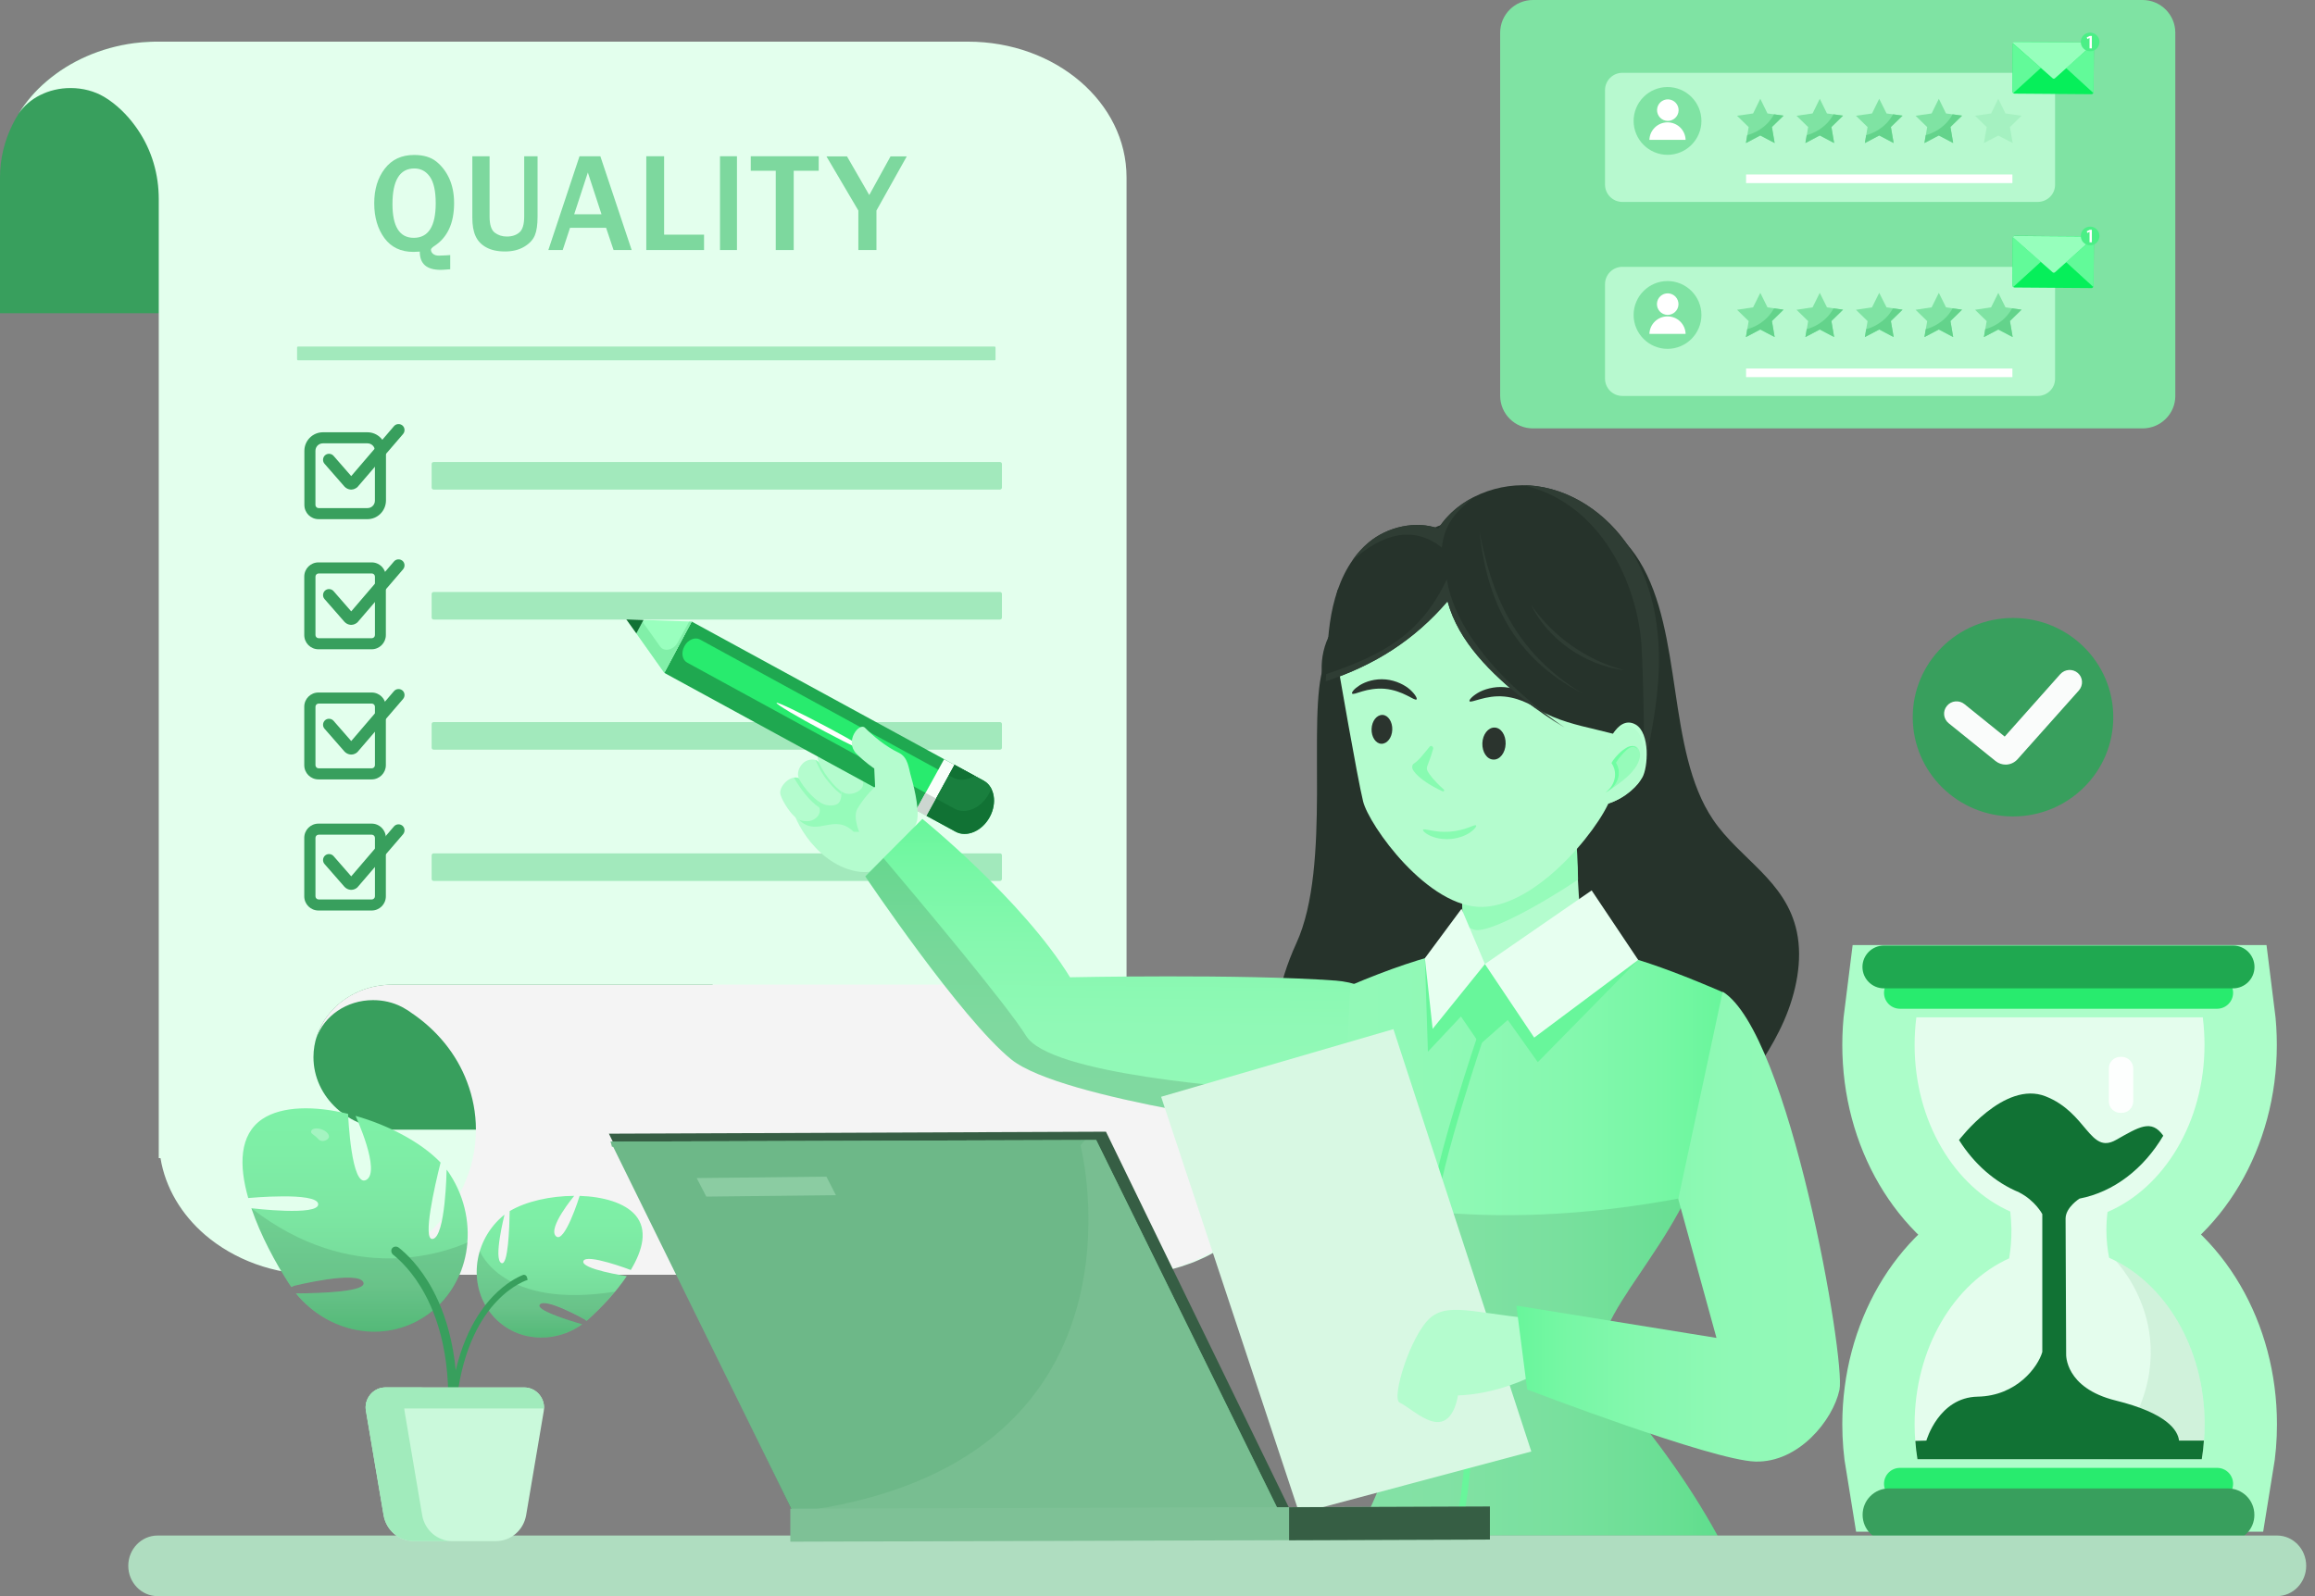 <svg width="232" height="160" viewBox="0 0 232 160" fill="none" xmlns="http://www.w3.org/2000/svg">
<rect x="0" y="0" width="232" height="160" fill="#808080" stroke="none"/>
<path d="M31.414 105.971C31.414 109.987 34.984 113.241 39.361 113.241H47.696C47.696 111.585 47.394 109.987 46.818 108.49C45.753 105.669 43.752 103.236 41.175 101.508C41.146 101.494 41.132 101.479 41.117 101.465C40.93 101.35 40.757 101.235 40.57 101.119C40.455 101.047 40.34 100.99 40.239 100.932C39.39 100.515 38.425 100.27 37.389 100.27C34.725 100.27 32.465 101.868 31.702 104.085C31.673 104.157 31.644 104.243 31.63 104.344C31.5 104.819 31.443 105.323 31.428 105.841C31.414 105.87 31.414 105.913 31.414 105.971Z" fill="#2ADD6A"/>
<path d="M15.893 4.189C24.675 4.189 31.787 10.279 31.787 17.794V31.398H0V17.794C0 10.279 7.112 4.189 15.893 4.189Z" fill="#389F5D"/>
<path d="M121.737 123.117C120.499 123.117 119.333 122.8 118.383 122.239C118.224 122.138 118.052 122.037 117.908 121.922C116.684 121.072 115.748 120.022 115.028 118.971C113.574 116.854 112.898 114.421 112.898 111.974V57.743V17.823C112.898 17.808 112.898 17.794 112.898 17.779C112.898 10.264 105.786 4.175 97.004 4.175H15.896C15.622 4.175 15.349 4.175 15.075 4.189C14.528 4.204 13.995 4.261 13.477 4.319C10.065 4.765 6.999 6.147 4.667 8.148C3.544 9.098 2.594 10.207 1.859 11.402C2.896 9.861 4.839 8.825 7.071 8.825C8.309 8.825 9.475 9.142 10.425 9.703C10.584 9.804 10.756 9.905 10.9 10.005C12.124 10.855 13.06 11.906 13.78 12.957C15.233 15.073 15.91 17.506 15.91 19.953V31.369V116.091H16.083C16.572 119.071 18.185 121.749 20.56 123.793C23.439 126.255 27.413 127.781 31.804 127.781H112.912C113.186 127.781 113.459 127.781 113.733 127.767C114.28 127.752 114.812 127.695 115.331 127.637C115.604 127.608 115.863 127.565 116.137 127.522C116.382 127.479 116.641 127.421 116.886 127.364C117.159 127.306 117.418 127.248 117.677 127.162C118.124 127.047 118.57 126.903 119.002 126.745C119.203 126.673 119.405 126.601 119.606 126.529C119.765 126.457 119.923 126.399 120.081 126.327C120.125 126.313 120.168 126.284 120.211 126.269C120.369 126.198 120.528 126.126 120.686 126.054C121.046 125.881 121.406 125.694 121.751 125.492C121.924 125.391 122.097 125.291 122.27 125.19C122.428 125.089 122.601 124.974 122.759 124.873C122.903 124.772 123.047 124.672 123.205 124.556C123.22 124.542 123.249 124.528 123.277 124.499C123.58 124.283 123.868 124.052 124.156 123.808C124.3 123.693 124.429 123.563 124.559 123.448C124.688 123.318 124.832 123.203 124.947 123.074C125.077 122.944 125.192 122.814 125.322 122.685L125.336 122.67C125.696 122.267 126.042 121.864 126.358 121.432C126.56 121.144 126.761 120.856 126.948 120.554C125.912 122.08 123.968 123.117 121.737 123.117Z" fill="#E3FFED"/>
<path d="M36.237 99.276C37.201 98.902 38.252 98.701 39.361 98.701H71.421V113.241H39.361C34.97 113.241 31.414 109.987 31.414 105.971C31.414 102.962 33.401 100.385 36.237 99.276Z" fill="#389F5D"/>
<path d="M31.8 127.781H112.894V127.767C117.285 127.767 121.258 126.14 124.138 123.52C127.017 120.9 128.802 117.257 128.802 113.241C128.802 105.208 121.69 98.701 112.894 98.701H39.358C38.249 98.701 37.184 98.902 36.234 99.276C34.017 100.14 32.318 101.897 31.699 104.07C32.462 101.853 34.722 100.255 37.386 100.255C38.422 100.255 39.387 100.486 40.236 100.918C40.351 100.975 40.467 101.033 40.567 101.105C40.755 101.206 40.942 101.321 41.114 101.45C41.143 101.465 41.158 101.479 41.172 101.494C43.763 103.221 45.764 105.654 46.815 108.476C47.377 109.959 47.694 111.557 47.694 113.227C47.694 121.26 40.582 127.781 31.8 127.781Z" fill="#F4F4F4"/>
<path d="M100.209 49.077H43.459C43.344 49.077 43.258 48.99 43.258 48.875V46.514C43.258 46.399 43.344 46.313 43.459 46.313H100.209C100.325 46.313 100.411 46.399 100.411 46.514V48.875C100.411 48.976 100.325 49.077 100.209 49.077Z" fill="#A2E9BC"/>
<path d="M100.209 62.105H43.459C43.344 62.105 43.258 62.019 43.258 61.904V59.543C43.258 59.428 43.344 59.341 43.459 59.341H100.209C100.325 59.341 100.411 59.428 100.411 59.543V61.904C100.411 62.019 100.325 62.105 100.209 62.105Z" fill="#A2E9BC"/>
<path d="M100.209 75.148H43.459C43.344 75.148 43.258 75.062 43.258 74.947V72.586C43.258 72.471 43.344 72.384 43.459 72.384H100.209C100.325 72.384 100.411 72.471 100.411 72.586V74.947C100.411 75.062 100.325 75.148 100.209 75.148Z" fill="#A2E9BC"/>
<path d="M100.209 88.307H43.459C43.344 88.307 43.258 88.22 43.258 88.105V85.744C43.258 85.629 43.344 85.543 43.459 85.543H100.209C100.325 85.543 100.411 85.629 100.411 85.744V88.105C100.411 88.206 100.325 88.307 100.209 88.307Z" fill="#A2E9BC"/>
<path d="M99.682 36.12H29.874C29.817 36.12 29.773 36.077 29.773 36.019V34.839C29.773 34.781 29.817 34.738 29.874 34.738H99.667C99.725 34.738 99.768 34.781 99.768 34.839V36.019C99.782 36.062 99.725 36.12 99.682 36.12Z" fill="#A2E9BC"/>
<path d="M45.12 25.568V26.993C44.572 27.036 44.256 27.05 44.155 27.05C42.758 27.05 42.068 26.446 42.068 25.222C41.722 25.236 41.52 25.251 41.434 25.251C40.182 25.251 39.203 24.79 38.526 23.869C37.849 22.948 37.504 21.781 37.504 20.371C37.504 18.988 37.849 17.837 38.555 16.916C39.26 15.994 40.239 15.533 41.506 15.533C42.427 15.533 43.162 15.749 43.709 16.181C44.256 16.613 44.688 17.175 45.019 17.88C45.336 18.585 45.508 19.406 45.508 20.356C45.508 22.372 44.846 23.811 43.507 24.675C43.291 24.819 43.19 24.934 43.19 25.035C43.19 25.193 43.262 25.337 43.406 25.453C43.55 25.568 43.737 25.625 43.982 25.625C44.141 25.625 44.4 25.611 44.716 25.596C44.788 25.582 44.932 25.582 45.12 25.568ZM41.463 23.84C42.931 23.84 43.666 22.688 43.666 20.371C43.666 19.147 43.464 18.254 43.075 17.707C42.687 17.16 42.168 16.887 41.52 16.887C40.066 16.887 39.332 18.082 39.332 20.457C39.332 22.703 40.038 23.84 41.463 23.84Z" fill="#7DD89E"/>
<path d="M53.872 15.678V21.709C53.872 22.53 53.785 23.149 53.598 23.595C53.411 24.042 53.066 24.416 52.533 24.733C52 25.049 51.367 25.208 50.604 25.208C49.841 25.208 49.208 25.064 48.718 24.79C48.228 24.517 47.869 24.142 47.653 23.653C47.437 23.178 47.336 22.559 47.336 21.825V15.663H49.063V21.695C49.063 22.516 49.236 23.063 49.582 23.322C49.927 23.581 50.33 23.711 50.791 23.711C51.324 23.711 51.741 23.567 52.058 23.293C52.375 23.02 52.533 22.487 52.533 21.695V15.663H53.872V15.678Z" fill="#7DD89E"/>
<path d="M63.303 25.064H61.489L60.74 22.832H57.127L56.393 25.064H54.953L58.077 15.663H60.165L63.303 25.064ZM60.28 21.479L58.912 17.29L57.544 21.479H60.28Z" fill="#7DD89E"/>
<path d="M70.557 25.064H64.769V15.663H66.555V23.523H70.557V25.064Z" fill="#7DD89E"/>
<path d="M73.855 25.064H72.156V15.663H73.855V25.064Z" fill="#7DD89E"/>
<path d="M79.557 25.064H77.743V17.117H75.238V15.663H82.048V17.117H79.543V25.064H79.557Z" fill="#7DD89E"/>
<path d="M87.82 25.064H86.02V21.105L82.824 15.677H84.883L87.114 19.55L89.245 15.677H90.872L87.834 21.105V25.064H87.82Z" fill="#7DD89E"/>
<path d="M36.824 52.042H31.929C31.137 52.042 30.504 51.409 30.504 50.617V45.19C30.504 44.168 31.339 43.333 32.361 43.333H36.824C37.846 43.333 38.681 44.168 38.681 45.19V50.185C38.667 51.208 37.846 52.042 36.824 52.042ZM32.361 44.441C31.944 44.441 31.612 44.772 31.612 45.19V50.617C31.612 50.79 31.756 50.934 31.929 50.934H36.824C37.241 50.934 37.572 50.603 37.572 50.185V45.19C37.572 44.772 37.241 44.441 36.824 44.441H32.361Z" fill="#389F5D"/>
<path d="M35.198 49.077C35.184 49.077 35.169 49.077 35.155 49.077C34.91 49.063 34.68 48.947 34.522 48.775L32.52 46.486C32.304 46.241 32.333 45.852 32.578 45.636C32.823 45.42 33.212 45.449 33.427 45.694L35.198 47.724L39.488 42.714C39.704 42.469 40.078 42.44 40.338 42.656C40.582 42.872 40.611 43.246 40.395 43.506L35.817 48.832C35.645 48.976 35.428 49.077 35.198 49.077Z" fill="#389F5D"/>
<path d="M37.244 65.085H31.917C31.126 65.085 30.492 64.452 30.492 63.66V57.801C30.492 57.009 31.126 56.376 31.917 56.376H37.244C38.036 56.376 38.669 57.009 38.669 57.801V63.66C38.669 64.438 38.036 65.085 37.244 65.085ZM31.932 57.484C31.759 57.484 31.615 57.628 31.615 57.801V63.66C31.615 63.833 31.759 63.977 31.932 63.977H37.258C37.431 63.977 37.575 63.833 37.575 63.66V57.801C37.575 57.628 37.431 57.484 37.258 57.484H31.932Z" fill="#389F5D"/>
<path d="M35.198 62.638C35.184 62.638 35.169 62.638 35.155 62.638C34.91 62.624 34.68 62.509 34.522 62.336L32.52 60.047C32.304 59.802 32.333 59.413 32.578 59.197C32.823 58.982 33.212 59.01 33.427 59.255L35.198 61.285L39.488 56.275C39.704 56.03 40.078 56.002 40.338 56.218C40.582 56.433 40.611 56.808 40.395 57.067L35.817 62.394C35.645 62.538 35.428 62.638 35.198 62.638Z" fill="#389F5D"/>
<path d="M37.244 78.129H31.917C31.126 78.129 30.492 77.495 30.492 76.703V70.844C30.492 70.052 31.126 69.419 31.917 69.419H37.244C38.036 69.419 38.669 70.052 38.669 70.844V76.703C38.669 77.481 38.036 78.129 37.244 78.129ZM31.932 70.528C31.759 70.528 31.615 70.671 31.615 70.844V76.703C31.615 76.876 31.759 77.02 31.932 77.02H37.258C37.431 77.02 37.575 76.876 37.575 76.703V70.844C37.575 70.671 37.431 70.528 37.258 70.528H31.932Z" fill="#389F5D"/>
<path d="M35.198 75.638C35.184 75.638 35.169 75.638 35.155 75.638C34.91 75.623 34.68 75.508 34.522 75.335L32.52 73.046C32.304 72.802 32.333 72.413 32.578 72.197C32.823 71.981 33.212 72.01 33.427 72.255L35.198 74.284L39.488 69.275C39.704 69.03 40.078 69.001 40.338 69.217C40.582 69.433 40.611 69.807 40.395 70.066L35.817 75.393C35.645 75.551 35.428 75.638 35.198 75.638Z" fill="#389F5D"/>
<path d="M37.244 91.272H31.917C31.126 91.272 30.492 90.639 30.492 89.847V83.988C30.492 83.196 31.126 82.562 31.917 82.562H37.244C38.036 82.562 38.669 83.196 38.669 83.988V89.847C38.669 90.639 38.036 91.272 37.244 91.272ZM31.932 83.671C31.759 83.671 31.615 83.815 31.615 83.988V89.847C31.615 90.02 31.759 90.164 31.932 90.164H37.258C37.431 90.164 37.575 90.02 37.575 89.847V83.988C37.575 83.815 37.431 83.671 37.258 83.671H31.932Z" fill="#389F5D"/>
<path d="M35.198 89.199C35.184 89.199 35.169 89.199 35.155 89.199C34.91 89.185 34.68 89.07 34.522 88.897L32.52 86.608C32.304 86.363 32.333 85.975 32.578 85.759C32.823 85.543 33.212 85.571 33.427 85.816L35.198 87.846L39.488 82.836C39.704 82.591 40.078 82.563 40.338 82.778C40.582 82.995 40.611 83.369 40.395 83.628L35.817 88.954C35.645 89.113 35.428 89.199 35.198 89.199Z" fill="#389F5D"/>
<path d="M214.72 42.944H153.622C151.808 42.944 150.34 41.476 150.34 39.662V3.282C150.34 1.468 151.808 0 153.622 0H214.72C216.534 0 218.002 1.468 218.002 3.282V39.662C218.017 41.476 216.534 42.944 214.72 42.944Z" fill="#7FE3A3"/>
<path d="M204.209 39.691H162.59C161.625 39.691 160.848 38.913 160.848 37.949V28.49C160.848 27.526 161.625 26.748 162.59 26.748H204.209C205.174 26.748 205.951 27.526 205.951 28.49V37.949C205.966 38.913 205.174 39.691 204.209 39.691Z" fill="#B7F9CF"/>
<path d="M204.44 26.187L204.67 26.374L205.764 27.338L206.916 26.403L207.06 26.201L207.909 26.964L205.923 28.231L203.965 26.604L204.44 26.187Z" fill="#42DA79"/>
<path d="M209.609 28.879L201.893 28.821C201.778 28.821 201.691 28.721 201.691 28.591L201.72 23.869C201.72 23.739 201.807 23.639 201.922 23.639L209.638 23.696C209.753 23.696 209.84 23.797 209.84 23.927L209.811 28.649C209.796 28.778 209.71 28.879 209.609 28.879Z" fill="#06EF5A"/>
<path d="M201.719 23.782C201.719 23.797 201.719 23.811 201.705 23.84C201.705 23.855 201.705 23.869 201.705 23.883L201.676 28.605C201.676 28.677 201.705 28.735 201.748 28.778L204.526 26.244L201.719 23.782Z" fill="#62FA99"/>
<path d="M207.059 26.273L209.779 28.764C209.794 28.735 209.808 28.706 209.808 28.663L209.837 23.941C209.837 23.912 209.837 23.869 209.823 23.84L207.059 26.273Z" fill="#62FA99"/>
<path d="M209.637 23.711L201.891 23.653C201.82 23.653 201.748 23.711 201.719 23.783L205.707 27.295C205.778 27.353 205.865 27.353 205.937 27.295L209.795 23.84C209.781 23.768 209.709 23.711 209.637 23.711Z" fill="#96FFBC"/>
<path d="M210.399 23.653C210.399 24.171 209.981 24.589 209.463 24.589C208.945 24.589 208.527 24.171 208.527 23.653C208.527 23.135 208.945 22.717 209.463 22.717C209.967 22.703 210.399 23.135 210.399 23.653Z" fill="#4BEF86"/>
<path d="M209.406 23.236L209.176 23.351L209.133 23.178L209.435 23.034H209.637V24.287H209.406V23.236Z" fill="white"/>
<path d="M170.51 31.571C170.51 33.443 168.984 34.969 167.112 34.969C165.241 34.969 163.715 33.443 163.715 31.571C163.715 29.7 165.241 28.174 167.112 28.174C168.984 28.174 170.51 29.7 170.51 31.571Z" fill="#7FE3A3"/>
<path d="M168.182 30.733C168.319 30.153 167.959 29.572 167.379 29.435C166.799 29.297 166.217 29.657 166.08 30.237C165.943 30.818 166.302 31.399 166.883 31.536C167.463 31.673 168.045 31.314 168.182 30.733Z" fill="white"/>
<path d="M168.925 33.471C168.896 32.492 168.104 31.715 167.111 31.715C166.132 31.715 165.326 32.492 165.297 33.471H168.925Z" fill="white"/>
<path d="M176.41 29.354L177.13 30.808L178.743 31.053L177.576 32.19L177.85 33.788L176.41 33.039L174.971 33.788L175.244 32.19L174.078 31.053L175.69 30.808L176.41 29.354Z" fill="#7FE3A3"/>
<path d="M177.79 30.909C177.013 32.334 175.674 32.852 175.098 32.996L174.969 33.788L176.408 33.025L177.848 33.788L177.574 32.176L178.741 31.038L177.79 30.909Z" fill="#63D38B"/>
<path d="M182.371 29.354L183.091 30.808L184.703 31.053L183.537 32.19L183.811 33.788L182.371 33.039L180.932 33.788L181.205 32.19L180.039 31.053L181.651 30.808L182.371 29.354Z" fill="#7FE3A3"/>
<path d="M183.751 30.909C182.974 32.334 181.635 32.852 181.059 32.996L180.93 33.788L182.369 33.025L183.809 33.788L183.535 32.176L184.702 31.038L183.751 30.909Z" fill="#63D38B"/>
<path d="M188.328 29.354L189.062 30.808L190.675 31.053L189.494 32.19L189.782 33.788L188.328 33.039L186.889 33.788L187.162 32.19L185.996 31.053L187.608 30.808L188.328 29.354Z" fill="#7FE3A3"/>
<path d="M189.712 30.909C188.935 32.334 187.596 32.852 187.02 32.996L186.891 33.788L188.33 33.025L189.77 33.788L189.496 32.176L190.662 31.038L189.712 30.909Z" fill="#63D38B"/>
<path d="M194.301 29.354L195.021 30.808L196.633 31.053L195.467 32.19L195.741 33.788L194.301 33.039L192.861 33.788L193.135 32.19L191.969 31.053L193.581 30.808L194.301 29.354Z" fill="#7FE3A3"/>
<path d="M195.681 30.909C194.904 32.334 193.565 32.852 192.989 32.996L192.859 33.788L194.299 33.025L195.739 33.788L195.465 32.176L196.631 31.038L195.681 30.909Z" fill="#63D38B"/>
<path d="M200.262 29.354L200.982 30.808L202.594 31.053L201.428 32.19L201.702 33.788L200.262 33.039L198.822 33.788L199.096 32.19L197.93 31.053L199.542 30.808L200.262 29.354Z" fill="#7FE3A3"/>
<path d="M201.642 30.909C200.865 32.334 199.526 32.852 198.95 32.996L198.82 33.788L200.26 33.025L201.7 33.788L201.426 32.176L202.592 31.038L201.642 30.909Z" fill="#63D38B"/>
<path d="M201.675 36.941H174.984V37.804H201.675V36.941Z" fill="white"/>
<path d="M204.209 20.241H162.59C161.625 20.241 160.848 19.464 160.848 18.499V9.041C160.848 8.076 161.625 7.299 162.59 7.299H204.209C205.174 7.299 205.951 8.076 205.951 9.041V18.499C205.966 19.464 205.174 20.241 204.209 20.241Z" fill="#B7F9CF"/>
<path d="M204.44 6.738L204.67 6.939L205.764 7.889L206.916 6.953L207.06 6.752L207.909 7.515L205.923 8.796L203.965 7.155L204.44 6.738Z" fill="#42DA79"/>
<path d="M209.609 9.444L201.893 9.386C201.778 9.386 201.691 9.286 201.691 9.156L201.72 4.434C201.72 4.304 201.807 4.204 201.922 4.204L209.638 4.261C209.753 4.261 209.84 4.362 209.84 4.492L209.811 9.214C209.796 9.343 209.71 9.444 209.609 9.444Z" fill="#06EF5A"/>
<path d="M201.719 4.347C201.719 4.362 201.719 4.376 201.705 4.405C201.705 4.419 201.705 4.434 201.705 4.448L201.676 9.17C201.676 9.242 201.705 9.3 201.748 9.343L204.526 6.809L201.719 4.347Z" fill="#62FA99"/>
<path d="M207.059 6.824L209.779 9.314C209.794 9.285 209.808 9.257 209.808 9.213L209.837 4.491C209.837 4.463 209.837 4.419 209.823 4.391L207.059 6.824Z" fill="#62FA99"/>
<path d="M209.637 4.261L201.891 4.204C201.82 4.204 201.748 4.261 201.719 4.333L205.707 7.846C205.778 7.903 205.865 7.903 205.937 7.846L209.795 4.391C209.781 4.319 209.709 4.261 209.637 4.261Z" fill="#96FFBC"/>
<path d="M210.399 4.204C210.399 4.722 209.981 5.139 209.463 5.139C208.945 5.139 208.527 4.722 208.527 4.204C208.527 3.685 208.945 3.268 209.463 3.268C209.967 3.268 210.399 3.685 210.399 4.204Z" fill="#4BEF86"/>
<path d="M209.406 3.8L209.176 3.915L209.133 3.743L209.435 3.599H209.637V4.851H209.406V3.8Z" fill="white"/>
<path d="M170.51 12.121C170.51 13.993 168.984 15.519 167.112 15.519C165.241 15.519 163.715 13.993 163.715 12.121C163.715 10.25 165.241 8.724 167.112 8.724C168.984 8.724 170.51 10.25 170.51 12.121Z" fill="#7FE3A3"/>
<path d="M168.194 11.288C168.331 10.707 167.971 10.126 167.391 9.989C166.81 9.852 166.229 10.211 166.092 10.791C165.955 11.372 166.314 11.953 166.895 12.09C167.475 12.227 168.056 11.868 168.194 11.288Z" fill="white"/>
<path d="M168.925 14.022C168.896 13.043 168.104 12.265 167.111 12.265C166.132 12.265 165.326 13.043 165.297 14.022H168.925Z" fill="white"/>
<path d="M176.41 9.904L177.13 11.373L178.743 11.603L177.576 12.74L177.85 14.338L176.41 13.59L174.971 14.338L175.244 12.74L174.078 11.603L175.69 11.373L176.41 9.904Z" fill="#7FE3A3"/>
<path d="M177.79 11.459C177.013 12.884 175.674 13.403 175.098 13.547L174.969 14.338L176.408 13.575L177.848 14.338L177.574 12.726L178.741 11.589L177.79 11.459Z" fill="#63D38B"/>
<path d="M182.371 9.904L183.091 11.373L184.703 11.603L183.537 12.74L183.811 14.338L182.371 13.59L180.932 14.338L181.205 12.74L180.039 11.603L181.651 11.373L182.371 9.904Z" fill="#7FE3A3"/>
<path d="M183.751 11.459C182.974 12.884 181.635 13.403 181.059 13.547L180.93 14.338L182.369 13.575L183.809 14.338L183.535 12.726L184.702 11.589L183.751 11.459Z" fill="#63D38B"/>
<path d="M188.328 9.904L189.062 11.373L190.675 11.603L189.494 12.74L189.782 14.338L188.328 13.59L186.889 14.338L187.162 12.74L185.996 11.603L187.608 11.373L188.328 9.904Z" fill="#7FE3A3"/>
<path d="M189.712 11.459C188.935 12.884 187.596 13.403 187.02 13.547L186.891 14.338L188.33 13.575L189.77 14.338L189.496 12.726L190.662 11.589L189.712 11.459Z" fill="#63D38B"/>
<path d="M194.301 9.904L195.021 11.373L196.633 11.603L195.467 12.74L195.741 14.338L194.301 13.59L192.861 14.338L193.135 12.74L191.969 11.603L193.581 11.373L194.301 9.904Z" fill="#7FE3A3"/>
<path d="M195.681 11.459C194.904 12.884 193.565 13.402 192.989 13.546L192.859 14.338L194.299 13.575L195.739 14.338L195.465 12.726L196.631 11.588L195.681 11.459Z" fill="#63D38B"/>
<path opacity="0.2" d="M200.262 9.904L200.982 11.373L202.594 11.603L201.428 12.74L201.702 14.338L200.262 13.59L198.822 14.338L199.096 12.74L197.93 11.603L199.542 11.373L200.262 9.904Z" fill="#63D38B"/>
<path d="M201.675 17.491H174.984V18.355H201.675V17.491Z" fill="white"/>
<path d="M211.945 121.159C217.228 118.496 220.942 112.161 220.942 104.747C220.942 103.811 220.885 102.89 220.77 101.983H192.063C191.948 102.89 191.891 103.811 191.891 104.747C191.891 105.021 191.891 105.294 191.905 105.568C196.325 105.582 212.52 105.654 214.651 106.244C217.127 106.921 217.818 108.562 217.358 112.809C216.998 116.077 213.499 119.691 211.945 121.159Z" fill="#9ED7B2"/>
<path d="M211.368 126.082C211.209 125.276 211.094 124.341 211.094 123.304C211.094 122.656 211.137 122.052 211.209 121.49C216.867 119.072 220.927 112.478 220.927 104.747C220.927 103.811 220.869 102.89 220.754 101.983H192.048C191.933 102.89 191.875 103.811 191.875 104.747C191.875 112.435 195.877 118.971 201.463 121.447C201.52 121.994 201.564 122.584 201.578 123.203C201.592 124.297 201.492 125.276 201.348 126.14C195.82 128.645 191.875 135.152 191.875 142.782C191.875 143.991 191.976 145.158 192.163 146.295H220.653C220.84 145.158 220.941 143.991 220.941 142.782C220.941 135.095 216.953 128.559 211.368 126.082Z" stroke="#ACFDC9" stroke-width="14.495" stroke-miterlimit="10"/>
<path d="M211.368 126.082C211.209 125.276 211.094 124.341 211.094 123.304C211.094 122.656 211.137 122.052 211.209 121.49C216.867 119.072 220.927 112.478 220.927 104.747C220.927 103.811 220.869 102.89 220.754 101.983H192.048C191.933 102.89 191.875 103.811 191.875 104.747C191.875 112.435 195.877 118.971 201.463 121.447C201.52 121.994 201.564 122.584 201.578 123.203C201.592 124.297 201.492 125.276 201.348 126.14C195.82 128.645 191.875 135.152 191.875 142.782C191.875 143.991 191.976 145.158 192.163 146.295H220.653C220.84 145.158 220.941 143.991 220.941 142.782C220.941 135.095 216.953 128.559 211.368 126.082Z" fill="#E4FDED"/>
<path opacity="0.29" d="M211.211 146.28H220.655C220.842 145.143 220.943 143.977 220.943 142.768C220.943 135.397 217.257 129.077 212.032 126.399C212.032 126.399 220.453 134.979 211.211 146.28Z" fill="#9ED7B2"/>
<path d="M218.377 144.423C218.262 143.372 217.153 141.659 212.028 140.392C206.903 139.126 207.061 135.757 207.061 135.757C207.061 135.757 207.004 123.275 207.004 122.152C207.004 121.029 208.4 120.151 208.4 120.151C211.841 119.489 214.835 117.157 216.793 113.846C215.598 112.147 214.375 112.967 212.042 114.278C209.422 115.746 209.163 111.542 205.003 109.901C200.857 108.26 196.351 114.263 196.322 114.278C197.848 116.696 199.95 118.539 202.368 119.532H202.354C203.966 120.353 204.672 121.706 204.672 121.706V135.526C204.24 137.024 202.109 139.932 198.193 140.004C194.278 140.076 193.054 144.409 193.054 144.409L191.945 144.438C191.989 145.057 192.06 145.676 192.161 146.28H220.651C220.752 145.676 220.824 145.042 220.867 144.409H218.377V144.423Z" fill="#117234"/>
<path d="M212.617 111.557H212.502C211.854 111.557 211.336 111.038 211.336 110.391V107.108C211.336 106.46 211.854 105.942 212.502 105.942H212.617C213.265 105.942 213.783 106.46 213.783 107.108V110.391C213.783 111.038 213.265 111.557 212.617 111.557Z" fill="#FDFFFE"/>
<path d="M222.194 101.119H190.407C189.514 101.119 188.809 100.399 188.809 99.521C188.809 98.629 189.528 97.923 190.407 97.923H222.194C223.072 97.923 223.792 98.643 223.792 99.521C223.792 100.399 223.072 101.119 222.194 101.119Z" fill="#28EB6E"/>
<path d="M223.791 94.785H188.793C187.613 94.785 186.648 95.749 186.648 96.93C186.648 98.111 187.613 99.075 188.793 99.075H223.791C224.971 99.075 225.936 98.111 225.936 96.93C225.936 95.749 224.971 94.785 223.791 94.785Z" fill="#1FA850"/>
<path d="M222.194 147.144H190.407C189.514 147.144 188.809 147.864 188.809 148.742C188.809 149.635 189.528 150.34 190.407 150.34H222.194C223.072 150.34 223.792 149.62 223.792 148.742C223.792 147.849 223.072 147.144 222.194 147.144Z" fill="#28EB6E"/>
<path d="M223.274 154.501H189.313C187.845 154.501 186.664 153.32 186.664 151.852C186.664 150.383 187.845 149.203 189.313 149.203H223.274C224.742 149.203 225.923 150.383 225.923 151.852C225.937 153.306 224.742 154.501 223.274 154.501Z" fill="#389F5D"/>
<path d="M139.041 113.961C135.068 113.774 131.282 112.176 128.23 109.383C128.23 109.383 126.07 102.933 129.914 94.555C133.499 86.738 130.936 71.78 132.664 66.698C132.707 66.569 133.052 65.302 133.095 65.172C133.239 64.812 133.398 64.467 133.571 64.121C133.858 63.531 133.729 59.874 134.074 59.126C139.271 55.483 142.885 51.999 149.723 51.467C151.336 51.337 154.373 49.106 155.035 50.819C158.721 50.776 162.19 52.806 164.307 56.261C168.726 63.473 166.984 75.206 171.663 82.145C174.341 86.119 178.976 88.235 180.07 93.403C180.675 96.254 180.013 99.507 178.789 102.314C177.566 105.107 175.824 107.54 174.096 109.93C174.801 107.987 175.046 105.841 174.83 103.855C173.247 108.073 171.318 112.737 167.891 114.508C164.94 116.034 161.73 114.911 158.692 115.976C160.636 115.401 162.392 113.515 163.184 111.183C159.714 113.155 155.885 113.831 152.372 113.097C146.657 114.436 140.826 113.5 135.946 110.491C136.709 111.946 137.774 113.155 139.041 113.961Z" fill="#26332B"/>
<path d="M86.103 76.084C84.606 76.588 79.74 79.813 79.423 80.561C79.107 81.31 81.41 86.449 85.743 87.328C88.781 87.932 90.206 85.427 90.638 84.434C91.113 83.34 91.099 83.556 91.3 81.051C91.559 78.042 88.392 75.882 88.392 75.882C88.392 75.882 87.615 75.58 86.103 76.084Z" fill="#B4FCCE"/>
<path d="M79.65 81.094C79.952 80.36 83.925 77.121 85.495 76.53C85.61 76.214 85.624 75.739 85.12 75.22C83.897 73.968 85.408 72.053 85.984 72.629C86.733 73.392 88.028 74.515 89.353 75.134C90.332 75.58 90.346 76.646 90.62 77.61C90.994 78.891 91.498 81.18 91.138 82.174C90.763 83.167 88.215 83.412 88.215 83.412L85.552 83.383C83.637 81.497 81.996 83.844 80.24 82.332C79.65 81.843 79.563 81.31 79.65 81.094Z" fill="#96FBBA"/>
<path d="M78.226 79.697C78.471 80.432 79.277 81.684 79.954 82.116C80.271 82.317 80.99 82.389 81.336 82.246C81.696 82.116 82.3 81.713 82.128 80.993C81.869 79.913 81.091 78.661 80.112 78.056C79.32 77.538 77.938 78.848 78.226 79.697Z" fill="#B4FCCE"/>
<path d="M79.566 77.956C79.768 77.927 79.969 77.941 80.142 78.056C81.107 78.661 81.884 79.913 82.158 80.993C81.006 80.201 80.185 79.007 79.566 77.956Z" fill="#96FBBA"/>
<path d="M80.459 76.516C80.042 76.948 79.826 77.538 80.085 78.085C80.502 78.935 81.812 80.504 82.835 80.705C83.18 80.777 83.785 80.777 84.044 80.49C84.317 80.201 84.418 79.554 84.188 79.079C83.77 78.229 82.719 76.847 81.885 76.257C81.553 76.041 80.848 76.113 80.459 76.516Z" fill="#B4FCCE"/>
<path d="M81.871 76.257C82.706 76.847 83.756 78.229 84.174 79.079C84.26 79.251 84.303 79.438 84.303 79.626C84.016 79.424 83.598 79.064 83.037 78.387C82.36 77.596 81.942 76.718 81.727 76.17C81.77 76.214 81.827 76.228 81.871 76.257Z" fill="#96FBBA"/>
<path d="M83.929 74.356C83.555 74.083 82.662 74.472 82.432 74.76C82.144 75.091 81.856 75.666 81.971 76.127C82.216 77.106 83.67 79.122 84.649 79.51C85.167 79.712 85.959 79.51 86.348 79.021C86.737 78.517 86.348 77.668 86.046 77.207C85.067 75.753 84.476 74.745 83.929 74.356Z" fill="#B4FCCE"/>
<path d="M86.445 72.6C86.07 72.327 85.178 72.715 84.948 73.003C84.66 73.334 84.372 73.91 84.487 74.371C84.732 75.35 86.186 77.365 87.165 77.754C87.683 77.956 88.475 77.754 88.863 77.264C89.252 76.761 88.863 75.911 88.561 75.451C87.597 74.011 87.006 72.989 86.445 72.6Z" fill="#B4FCCE"/>
<path d="M98.569 78.258C99.678 78.863 99.951 80.489 99.188 81.9C98.411 83.325 96.871 83.973 95.762 83.369L66.566 67.446L69.316 62.307L98.569 78.258Z" fill="#1FA850"/>
<path d="M64.493 62.148L69.316 62.307L66.566 67.446L63.773 63.502L64.493 62.148Z" fill="#99FFBE"/>
<path d="M67.935 64.38L69.058 62.321H69.116H69.317L66.582 67.446L63.789 63.502L64.408 62.35L66.136 64.783C66.539 65.388 67.489 65.186 67.935 64.38Z" fill="#81EFA8"/>
<path d="M94.163 78.733C94.523 78.099 94.393 77.351 93.889 77.077L70.15 64.106C69.646 63.833 68.941 64.121 68.595 64.769C68.235 65.416 68.365 66.15 68.869 66.424L92.608 79.395C93.112 79.669 93.817 79.381 94.163 78.733Z" fill="#28EB6E"/>
<path d="M95.663 76.674L92.856 81.785L91.805 81.209L94.612 76.113L95.663 76.674Z" fill="#F8FFFA"/>
<path d="M93.806 80.043L92.856 81.785L91.805 81.209L92.755 79.481L93.806 80.043Z" fill="#CCD6D0"/>
<path d="M95.659 76.674L98.567 78.258C99.675 78.862 99.949 80.489 99.186 81.9C98.409 83.325 96.868 83.973 95.76 83.369L92.852 81.785L95.659 76.674Z" fill="#117234"/>
<path d="M95.662 76.674L98.57 78.258C98.901 78.445 99.16 78.719 99.333 79.05C99.275 79.237 99.189 79.41 99.088 79.597C98.311 81.022 96.77 81.67 95.662 81.065L93.805 80.057L95.662 76.674Z" fill="#197F3E"/>
<path d="M97.677 77.768C96.957 78.215 96.137 78.301 95.46 77.927L95.086 77.725L95.662 76.674L97.677 77.768Z" fill="#117234"/>
<path d="M63.773 63.502L62.766 62.091L64.493 62.148L63.773 63.502Z" fill="#117234"/>
<path d="M82.875 72.874C80.14 71.42 77.88 70.34 77.822 70.455C77.75 70.585 79.909 71.866 82.645 73.32C85.38 74.774 87.64 75.854 87.698 75.739C87.77 75.623 85.61 74.328 82.875 72.874Z" fill="white"/>
<path d="M90.061 75.451C88.737 74.832 87.441 73.723 86.692 72.96C86.117 72.37 84.605 74.299 85.829 75.551C86.721 76.458 87.614 77.034 87.614 77.034L87.7 78.863C87.7 78.863 86.692 79.769 85.929 81.065C85.397 81.987 86.246 83.728 86.246 83.728L89.816 85.802C89.816 85.802 91.457 83.513 91.832 82.519C92.206 81.511 91.702 79.237 91.328 77.941C91.04 76.977 91.026 75.911 90.061 75.451Z" fill="#B4FCCE"/>
<path d="M130.054 113.198C130.054 113.198 106.358 110.261 101.334 106.187C96.309 102.127 86.707 87.846 86.707 87.846L92.437 82.087C92.437 82.087 102.485 90.221 107.236 97.966C107.236 97.966 124.411 97.607 133.855 98.298C137.497 98.571 140.664 100.932 141.514 104.243C142.55 108.317 141.485 113.255 130.054 113.198Z" fill="url(#paint0_linear_6027_4867)"/>
<path opacity="0.15" d="M88.537 86.018C92.15 90.293 100.946 100.774 102.832 103.84C105.207 107.713 123.721 109.052 130.329 109.527C134.144 109.8 138.607 108.677 141.716 107.67C141.184 110.65 138.376 113.255 130.07 113.212C130.07 113.212 106.374 110.275 101.349 106.201C96.325 102.141 86.723 87.86 86.723 87.86L88.537 86.018Z" fill="#1F2320"/>
<path d="M140.477 136.39C140.564 143.027 139.153 147.95 135.928 153.939H172.135C169.054 148.339 165.369 143.401 161.395 138.924C161.352 138.881 161.294 138.823 161.266 138.78C161.194 138.708 161.136 138.636 161.093 138.578C161.05 138.521 160.963 138.434 160.963 138.434C157.854 133.007 167.154 126.615 170.71 115.933C174.337 105.05 172.596 99.435 172.596 99.435C158.833 93.504 150.8 92.208 135.324 98.787L134.863 108.202C134.863 108.202 130.746 115.602 131.264 118.899C131.811 122.181 140.405 131.208 140.477 136.39Z" fill="url(#paint1_linear_6027_4867)"/>
<path d="M153.465 96.34L158.778 94.972C158.893 93.662 158.346 92.928 158.13 88.177C157.957 84.578 157.698 81.497 157.698 81.497L145.188 84.333C146.296 86.997 146.642 89.933 146.584 92.698C146.584 92.755 146.584 92.813 146.584 92.87C146.498 96.455 150.629 98.514 153.465 96.34Z" fill="#B4FCCE"/>
<path d="M145.188 84.348C146.296 87.011 146.642 89.948 146.584 92.712C146.958 92.885 147.318 93.043 147.664 93.173C149.031 93.72 154.66 90.509 158.144 88.177C158.115 84.751 157.712 81.497 157.712 81.497L145.188 84.348Z" fill="#96FBBA"/>
<path d="M135.424 74.213C135.424 74.213 130.73 69.001 133.135 63.847C133.135 63.847 135.438 62.753 135.424 65.302C135.409 67.835 135.424 74.213 135.424 74.213Z" fill="#26332B"/>
<path d="M147.963 53.54C140.88 53.77 133.278 56.189 134.128 66.943C134.128 66.943 136.014 77.942 136.604 80.331C137.194 82.721 143.111 91.085 148.625 90.913C154.542 90.711 161.149 81.929 161.553 79.496C161.956 77.063 162.935 66.338 162.935 66.338C163.035 55.555 155.045 53.31 147.963 53.54Z" fill="#B4FCCE"/>
<path d="M143.273 74.846C142.726 75.494 142.251 76.185 141.689 76.545C141.502 76.674 141.473 76.948 141.603 77.178C142.179 78.1 143.662 78.906 144.569 79.323C144.698 79.381 144.785 79.208 144.669 79.122C143.719 78.272 143.273 77.668 143.086 77.337C142.985 77.178 142.971 76.977 143.028 76.818C143.172 76.458 143.446 75.71 143.618 75.091C143.69 74.86 143.417 74.673 143.273 74.846Z" fill="#88FBB1"/>
<path d="M147.273 70.297C147.201 70.196 147.475 69.836 148.094 69.462C148.698 69.102 149.72 68.785 150.814 68.886C151.952 68.987 152.873 69.462 153.42 69.923C153.694 70.153 153.881 70.369 153.996 70.542C154.097 70.715 154.126 70.83 154.082 70.873C154.039 70.916 153.924 70.887 153.751 70.815C153.579 70.729 153.348 70.614 153.06 70.484C152.499 70.211 151.664 69.908 150.757 69.822C149.807 69.736 148.972 69.908 148.353 70.081C147.748 70.239 147.359 70.398 147.273 70.297Z" fill="#2B342E"/>
<path d="M141.961 70.11C141.874 70.211 141.529 69.98 140.982 69.707C140.435 69.433 139.686 69.131 138.779 69.045C137.915 68.973 137.095 69.131 136.519 69.304C136.231 69.39 135.986 69.462 135.828 69.52C135.655 69.563 135.54 69.577 135.497 69.52C135.468 69.462 135.511 69.361 135.641 69.203C135.77 69.045 135.986 68.872 136.274 68.685C136.864 68.325 137.786 68.008 138.88 68.109C139.916 68.21 140.823 68.685 141.327 69.145C141.846 69.62 142.047 70.023 141.961 70.11Z" fill="#2B342E"/>
<path d="M148.556 74.501C148.527 75.393 149.017 76.128 149.664 76.142C150.312 76.171 150.859 75.465 150.888 74.573C150.917 73.68 150.427 72.946 149.78 72.932C149.132 72.917 148.585 73.623 148.556 74.501Z" fill="#2B342E"/>
<path d="M137.454 73.076C137.426 73.867 137.872 74.544 138.433 74.558C139.009 74.573 139.499 73.954 139.528 73.148C139.556 72.356 139.11 71.679 138.549 71.665C137.973 71.65 137.483 72.269 137.454 73.076Z" fill="#2B342E"/>
<path d="M135.595 56.088C134.285 57.931 133.594 60.205 133.277 62.451C133.003 64.395 132.96 66.353 132.859 68.296C137.783 66.669 141.742 64.15 145.067 60.277C146.162 64.337 149.458 67.519 152.841 70.225C156.397 73.061 160.543 72.788 164.776 74.587C165.481 71.406 166.129 70.427 166.244 67.173C166.388 63.171 165.74 59.039 163.696 55.555C161.652 52.057 158.096 49.279 153.993 48.731C150.221 48.228 146.118 49.869 144.146 52.978C141.886 52.158 139.05 52.791 137.164 54.375C136.559 54.879 136.041 55.455 135.595 56.088Z" fill="#26332B"/>
<path d="M144.995 58.075C146.291 66.165 156.786 72.917 156.786 72.917C155.418 72.111 154.094 71.219 152.841 70.225C149.444 67.519 146.162 64.337 145.067 60.277C141.742 64.15 137.797 66.669 132.859 68.296C132.874 68.051 132.888 67.821 132.903 67.576C138.733 65.604 142.433 63.488 144.995 58.075Z" fill="#2F3D34"/>
<path d="M152.672 48.645C153.118 48.645 153.55 48.674 153.982 48.731C158.085 49.279 161.655 52.071 163.685 55.555C165.729 59.039 166.377 63.171 166.233 67.173C166.118 70.427 165.499 73.637 164.779 76.833C164.779 76.833 164.75 68.541 164.491 64.452C163.901 57.614 159.87 50.257 152.672 48.645Z" fill="#2F3D34"/>
<path d="M135.598 56.088C136.044 55.455 136.562 54.879 137.167 54.375C139.053 52.806 141.889 52.172 144.149 52.978C144.999 51.625 146.266 50.545 147.734 49.811C145.819 51.352 144.768 52.547 144.495 54.893C140.91 52.028 137.354 54.562 135.555 56.16C135.555 56.146 135.583 56.117 135.598 56.088Z" fill="#2F3D34"/>
<path d="M148.266 53.266C149.029 60.436 151.807 65.964 158.545 69.491C151.62 65.258 149.417 59.327 148.266 53.266Z" fill="#2F3D34"/>
<path d="M162.794 67.188C159.051 66.209 155.653 63.848 153.422 60.608C155.106 64.049 158.763 66.669 162.794 67.188Z" fill="#2F3D34"/>
<path d="M159.855 80.778C161.871 80.648 163.354 79.511 164.146 78.561C164.318 78.344 164.477 78.143 164.577 77.956C165.168 76.963 165.384 73.464 163.915 72.629C162.893 72.053 162.116 72.859 161.756 73.407C161.597 73.637 161.511 73.81 161.511 73.81L159.855 80.778Z" fill="#BAFFD3"/>
<path d="M159.625 80.878C161.64 80.749 163.354 79.525 164.145 78.561C164.217 78.46 164.275 78.374 164.333 78.287C164.923 77.279 165.139 73.796 163.67 72.96C162.835 72.485 162.173 72.932 161.756 73.407C161.597 73.637 161.511 73.81 161.511 73.81L159.625 80.878Z" fill="#B4FCCE"/>
<path d="M164.331 75.408C164.403 75.696 164.346 75.984 164.245 76.257C163.827 77.423 162.604 78.302 161.438 79.122C161.797 78.561 161.927 77.913 161.869 77.294C161.841 77.078 161.797 76.862 161.797 76.646C161.812 75.753 163.914 73.752 164.331 75.408Z" fill="#96FBBA"/>
<path d="M160.863 79.453C160.863 79.453 160.892 79.439 160.935 79.424C160.978 79.395 161.05 79.367 161.122 79.323C161.281 79.223 161.497 79.064 161.698 78.834C161.9 78.604 162.087 78.287 162.188 77.913C162.274 77.538 162.26 77.106 162.058 76.674C162.044 76.617 162.001 76.574 161.972 76.516L161.943 76.473L161.957 76.444L162.001 76.372C162.029 76.329 162.058 76.286 162.087 76.243C162.202 76.07 162.317 75.912 162.447 75.767C162.576 75.624 162.692 75.48 162.821 75.364C162.951 75.235 163.066 75.12 163.195 75.033C163.311 74.947 163.455 74.889 163.57 74.875C163.699 74.861 163.815 74.889 163.886 74.933C163.958 74.976 164.002 75.019 164.03 75.062C164.045 75.105 164.045 75.12 164.045 75.12C164.045 75.12 164.045 75.105 164.045 75.062C164.03 75.019 164.002 74.961 163.93 74.904C163.858 74.846 163.728 74.789 163.57 74.789C163.411 74.789 163.224 74.832 163.066 74.918C162.908 75.004 162.764 75.105 162.605 75.221C162.461 75.336 162.303 75.465 162.159 75.624C162.015 75.767 161.871 75.94 161.741 76.113C161.713 76.156 161.684 76.199 161.641 76.243L161.598 76.315L161.54 76.415L161.497 76.487C161.511 76.516 161.526 76.531 161.54 76.559L161.598 76.66C161.626 76.703 161.655 76.746 161.669 76.79C161.842 77.15 161.885 77.538 161.842 77.884C161.799 78.229 161.669 78.532 161.526 78.762C161.382 79.007 161.209 79.179 161.079 79.295C161.022 79.352 160.964 79.395 160.921 79.424C160.878 79.439 160.863 79.453 160.863 79.453Z" fill="#6FFDA2"/>
<path d="M147.935 82.75C147.992 82.822 147.805 83.11 147.359 83.426C147.143 83.585 146.855 83.729 146.51 83.858C146.164 83.973 145.775 84.074 145.358 84.103C144.94 84.132 144.537 84.103 144.192 84.045C143.832 83.973 143.53 83.873 143.285 83.757C142.781 83.513 142.579 83.268 142.608 83.181C142.651 83.081 142.982 83.167 143.458 83.254C143.702 83.297 143.976 83.34 144.293 83.369C144.609 83.383 144.955 83.397 145.315 83.369C145.675 83.34 146.006 83.282 146.322 83.21C146.625 83.138 146.898 83.052 147.129 82.966C147.575 82.793 147.877 82.663 147.935 82.75Z" fill="#88FBB1"/>
<path opacity="0.1" d="M172.134 153.925C170.608 151.146 168.938 148.541 167.153 146.064C167.095 145.978 167.038 145.906 166.966 145.82C166.203 144.769 165.411 143.747 164.605 142.739C164.432 142.523 164.245 142.293 164.072 142.062C163.194 140.982 162.301 139.932 161.394 138.909C161.351 138.866 161.294 138.809 161.265 138.765C161.193 138.693 161.135 138.622 161.092 138.564C161.063 138.535 161.034 138.492 161.006 138.478C160.991 138.449 160.962 138.434 160.962 138.434C158.328 133.828 164.633 128.515 168.765 120.497C168.823 120.324 168.895 120.18 168.952 120.007C147.847 124.096 134.502 120.151 131.277 118.812C131.292 118.927 131.335 119.043 131.349 119.172C131.868 121.202 134.848 125.003 137.266 128.832C138.994 131.366 140.419 133.957 140.462 136.39C140.549 143.027 139.138 147.95 135.913 153.939H172.134V153.925Z" fill="black"/>
<path d="M146.325 153.925C147.145 150.139 147.563 146.309 147.563 142.321C147.563 140.925 146.872 137.844 146.066 134.274C144.986 129.494 143.777 124.081 143.964 121.476C144.281 116.984 148.83 103.581 148.873 103.452L148.268 103.25C148.081 103.811 143.647 116.854 143.316 121.447C143.129 124.139 144.352 129.61 145.432 134.432C146.195 137.815 146.915 141.011 146.915 142.336C146.915 146.309 146.498 150.139 145.663 153.939H146.325V153.925Z" fill="#68F69B"/>
<path d="M164.175 96.225L154.112 106.475L151.104 102.242L148.325 104.69L146.41 101.897L143.099 105.424L142.797 96.052L148.815 96.642L164.175 96.225Z" fill="#68F69B"/>
<path d="M164.173 96.225L159.509 89.257L148.812 96.642L153.75 104.013L164.173 96.225Z" fill="#E7FFF0"/>
<path d="M146.468 91.1L148.815 96.642L143.574 103.135L142.797 96.052L146.468 91.1Z" fill="#E7FFF0"/>
<path d="M228.195 153.925H15.792C14.18 153.925 12.855 155.278 12.855 156.962C12.855 158.632 14.165 160 15.792 160H228.18C229.793 160 231.117 158.647 231.117 156.962C231.117 155.278 229.807 153.925 228.195 153.925Z" fill="#AFDDC0"/>
<path d="M36.423 128.559C35.962 127.292 29.484 128.89 29.484 128.89L29.196 129.019C29.11 128.89 29.023 128.775 28.937 128.645C27.612 126.586 26.115 123.837 25.194 121.116C25.194 121.116 31.989 121.936 31.888 120.698C31.787 119.446 24.877 120.094 24.877 120.094C23.941 116.826 23.97 113.745 26.288 112.176C28.26 110.851 31.557 110.837 34.883 111.657C34.897 111.96 35.214 119.071 36.696 118.28C38.222 117.473 35.631 111.859 35.631 111.859C38.957 112.795 42.225 114.522 44.154 116.538C43.549 118.942 42.325 124.312 43.347 124.197C44.658 124.053 44.758 117.243 44.758 117.243C44.888 117.416 45.017 117.589 45.118 117.761C48.213 122.584 47.105 128.947 42.628 131.942C38.482 134.72 32.925 133.655 29.657 129.653C32.306 129.638 36.754 129.466 36.423 128.559Z" fill="url(#paint2_linear_6027_4867)"/>
<path opacity="0.1" d="M29.683 129.653C32.303 129.624 36.752 129.451 36.42 128.559C35.945 127.292 29.482 128.89 29.482 128.89L29.194 129.02C29.107 128.89 29.021 128.775 28.934 128.645C27.61 126.587 26.127 123.837 25.191 121.116C35.283 128.962 44.641 125.536 46.858 124.542C46.627 127.493 45.173 130.258 42.654 131.942C38.508 134.72 32.937 133.669 29.683 129.653Z" fill="black"/>
<path opacity="0.3" d="M31.904 114.191C32.264 114.58 32.869 114.292 32.955 114.018C33.041 113.745 32.725 113.385 32.235 113.212C31.746 113.039 31.271 113.111 31.184 113.385C31.098 113.658 31.472 113.702 31.904 114.191Z" fill="white"/>
<path d="M54.088 130.776C54.621 130.027 58.608 132.273 58.608 132.273L58.781 132.417C58.867 132.345 58.94 132.287 59.011 132.215C60.249 131.092 61.718 129.552 62.812 127.925C62.812 127.925 58.176 127.22 58.464 126.414C58.752 125.607 63.215 127.306 63.215 127.306C64.41 125.319 64.943 123.275 63.676 121.807C62.611 120.569 60.437 119.95 58.09 119.878C58.032 120.079 56.564 124.715 55.715 123.923C54.851 123.102 57.543 119.878 57.543 119.878C55.182 119.878 52.72 120.425 51.079 121.404C51.05 123.102 50.921 126.874 50.258 126.615C49.409 126.27 50.561 121.764 50.561 121.764C50.446 121.85 50.331 121.936 50.23 122.037C47.322 124.657 46.947 129.062 49.366 131.87C51.612 134.475 55.484 134.792 58.349 132.748C56.622 132.244 53.714 131.308 54.088 130.776Z" fill="url(#paint3_linear_6027_4867)"/>
<path opacity="0.1" d="M49.364 131.856C47.809 130.056 47.421 127.609 48.083 125.392C48.112 125.478 50.343 131.265 61.615 129.48C60.766 130.502 59.83 131.452 59.01 132.201C58.938 132.273 58.851 132.345 58.779 132.403L58.607 132.259C58.607 132.259 54.619 130.013 54.086 130.761C53.712 131.294 56.62 132.23 58.347 132.734C55.483 134.778 51.61 134.461 49.364 131.856Z" fill="black"/>
<path d="M44.558 145.186L45.436 145.316C46.559 137.283 44.918 132.143 43.334 129.235C42.067 126.903 40.657 125.607 39.951 125.06C39.721 124.887 39.39 124.945 39.246 125.204L39.059 125.535L39.289 125.147C39.159 125.362 39.217 125.636 39.404 125.78C40.023 126.269 41.391 127.508 42.586 129.739C44.097 132.517 45.652 137.455 44.558 145.186Z" fill="#389F5D"/>
<path d="M45.78 140.263L45.176 140.191C45.838 134.677 47.839 131.582 49.394 129.955C50.675 128.616 51.856 128.026 52.403 127.81C52.561 127.738 52.748 127.839 52.806 128.012L52.878 128.3C52.863 128.3 51.395 128.746 49.797 130.43C48.314 131.971 46.414 134.951 45.78 140.263Z" fill="#389F5D"/>
<path d="M38.627 139.082H52.534C53.772 139.082 54.708 140.22 54.492 141.458L52.721 151.924C52.447 153.407 51.181 154.486 49.698 154.486H41.477C39.995 154.486 38.728 153.407 38.454 151.924L36.683 141.458C36.453 140.22 37.389 139.082 38.627 139.082Z" fill="#CAF9DB"/>
<path d="M36.642 141.184C36.599 140.061 37.492 139.082 38.629 139.082H52.536C53.673 139.082 54.566 140.061 54.522 141.184H36.642Z" fill="#A1EBBC"/>
<path d="M38.63 139.082H42.502C41.264 139.082 40.328 140.22 40.544 141.458L42.315 151.924C42.589 153.407 43.855 154.486 45.338 154.486H41.466C39.983 154.486 38.716 153.407 38.443 151.924L36.672 141.458C36.456 140.22 37.392 139.082 38.63 139.082Z" fill="#A1EBBC"/>
<path d="M139.642 103.163L116.363 109.944L130.212 151.708L153.462 145.503L139.642 103.163Z" fill="#D8F8E3"/>
<path d="M143.357 132.086C145.373 130.344 148.756 131.999 155.796 132.33C156.501 132.359 157.278 132.417 158.113 132.503C158.142 134.547 158.229 136.606 158.07 138.636C156.271 137.758 154.702 137.383 153.636 137.902C149.548 139.917 146.107 139.874 146.107 139.874C146.107 139.874 145.833 142.149 144.451 142.508C143.069 142.868 141.155 140.982 140.276 140.608C139.384 140.234 141.342 133.828 143.357 132.086Z" fill="#B4FCCE"/>
<path d="M172.638 99.406C179.318 103.509 184.99 136.304 184.342 139.327C183.694 142.35 180.268 146.626 175.92 146.511C171.573 146.395 153.045 139.284 153.045 139.284L151.965 130.876L172.019 134.115L168.189 120.194L172.638 99.406Z" fill="url(#paint4_linear_6027_4867)"/>
<path d="M79.523 151.665L129.334 151.463L110.834 113.443L61.023 113.644L79.523 151.665Z" fill="#365E44"/>
<path d="M79.479 151.607L128.152 151.463L109.855 114.278L61.195 114.436L79.479 151.607Z" fill="#6DB888"/>
<path d="M109.538 114.81L61.325 114.954L61.195 114.436L109.855 114.278L128.152 151.463H127.692L109.538 114.81Z" fill="#6DB888"/>
<path opacity="0.2" d="M79.481 151.607C116.594 147.058 108.287 114.81 108.287 114.81L108.748 114.278H109.842L128.125 151.463L79.481 151.607Z" fill="#A5D7B7"/>
<path d="M79.203 154.544L149.313 154.328V151.017L79.203 151.233V154.544Z" fill="#7EC196"/>
<path d="M129.188 154.4L149.313 154.328V151.017L129.188 151.089V154.4Z" fill="#365E44"/>
<path d="M83.77 119.806L70.785 119.95L69.82 118.093L82.82 117.949L83.77 119.806Z" fill="#8BCCA2"/>
<path d="M201.736 81.843C207.286 81.843 211.785 77.389 211.785 71.895C211.785 66.401 207.286 61.947 201.736 61.947C196.186 61.947 191.688 66.401 191.688 71.895C191.688 77.389 196.186 81.843 201.736 81.843Z" fill="#389F5D"/>
<path d="M201.003 76.646C200.643 76.646 200.284 76.531 199.981 76.286L195.288 72.499C194.755 72.068 194.669 71.29 195.115 70.758C195.547 70.225 196.339 70.153 196.872 70.585L200.903 73.838L206.474 67.576C206.935 67.072 207.712 67.015 208.23 67.461C208.749 67.907 208.792 68.684 208.345 69.203L202.198 76.099C201.882 76.459 201.435 76.646 201.003 76.646Z" fill="#FAFCFB"/>
<defs>
<linearGradient id="paint0_linear_6027_4867" x1="114.264" y1="113.048" x2="114.564" y2="82.313" gradientUnits="userSpaceOnUse">
<stop stop-color="#93F9B8"/>
<stop offset="0.327" stop-color="#90F9B6"/>
<stop offset="0.594" stop-color="#86F8AF"/>
<stop offset="0.84" stop-color="#77F7A5"/>
<stop offset="1" stop-color="#68F69B"/>
</linearGradient>
<linearGradient id="paint1_linear_6027_4867" x1="131.24" y1="124.16" x2="173.023" y2="124.16" gradientUnits="userSpaceOnUse">
<stop stop-color="#93F9B8"/>
<stop offset="0.327" stop-color="#90F9B6"/>
<stop offset="0.594" stop-color="#86F8AF"/>
<stop offset="0.84" stop-color="#77F7A5"/>
<stop offset="1" stop-color="#68F69B"/>
</linearGradient>
<linearGradient id="paint2_linear_6027_4867" x1="35.596" y1="111.108" x2="35.596" y2="133.499" gradientUnits="userSpaceOnUse">
<stop stop-color="#7EF1A7"/>
<stop offset="0.202" stop-color="#7EEEA6"/>
<stop offset="0.477" stop-color="#7CE6A2"/>
<stop offset="0.793" stop-color="#74D898"/>
<stop offset="1" stop-color="#5DCD85"/>
</linearGradient>
<linearGradient id="paint3_linear_6027_4867" x1="56.087" y1="119.872" x2="56.087" y2="134.068" gradientUnits="userSpaceOnUse">
<stop stop-color="#7EF1A7"/>
<stop offset="0.202" stop-color="#7EEEA6"/>
<stop offset="0.477" stop-color="#7CE6A2"/>
<stop offset="0.793" stop-color="#74D898"/>
<stop offset="1" stop-color="#5DCD85"/>
</linearGradient>
<linearGradient id="paint4_linear_6027_4867" x1="184.389" y1="122.956" x2="151.954" y2="122.956" gradientUnits="userSpaceOnUse">
<stop stop-color="#93F9B8"/>
<stop offset="0.327" stop-color="#90F9B6"/>
<stop offset="0.594" stop-color="#86F8AF"/>
<stop offset="0.84" stop-color="#77F7A5"/>
<stop offset="1" stop-color="#68F69B"/>
</linearGradient>
</defs>
</svg>
